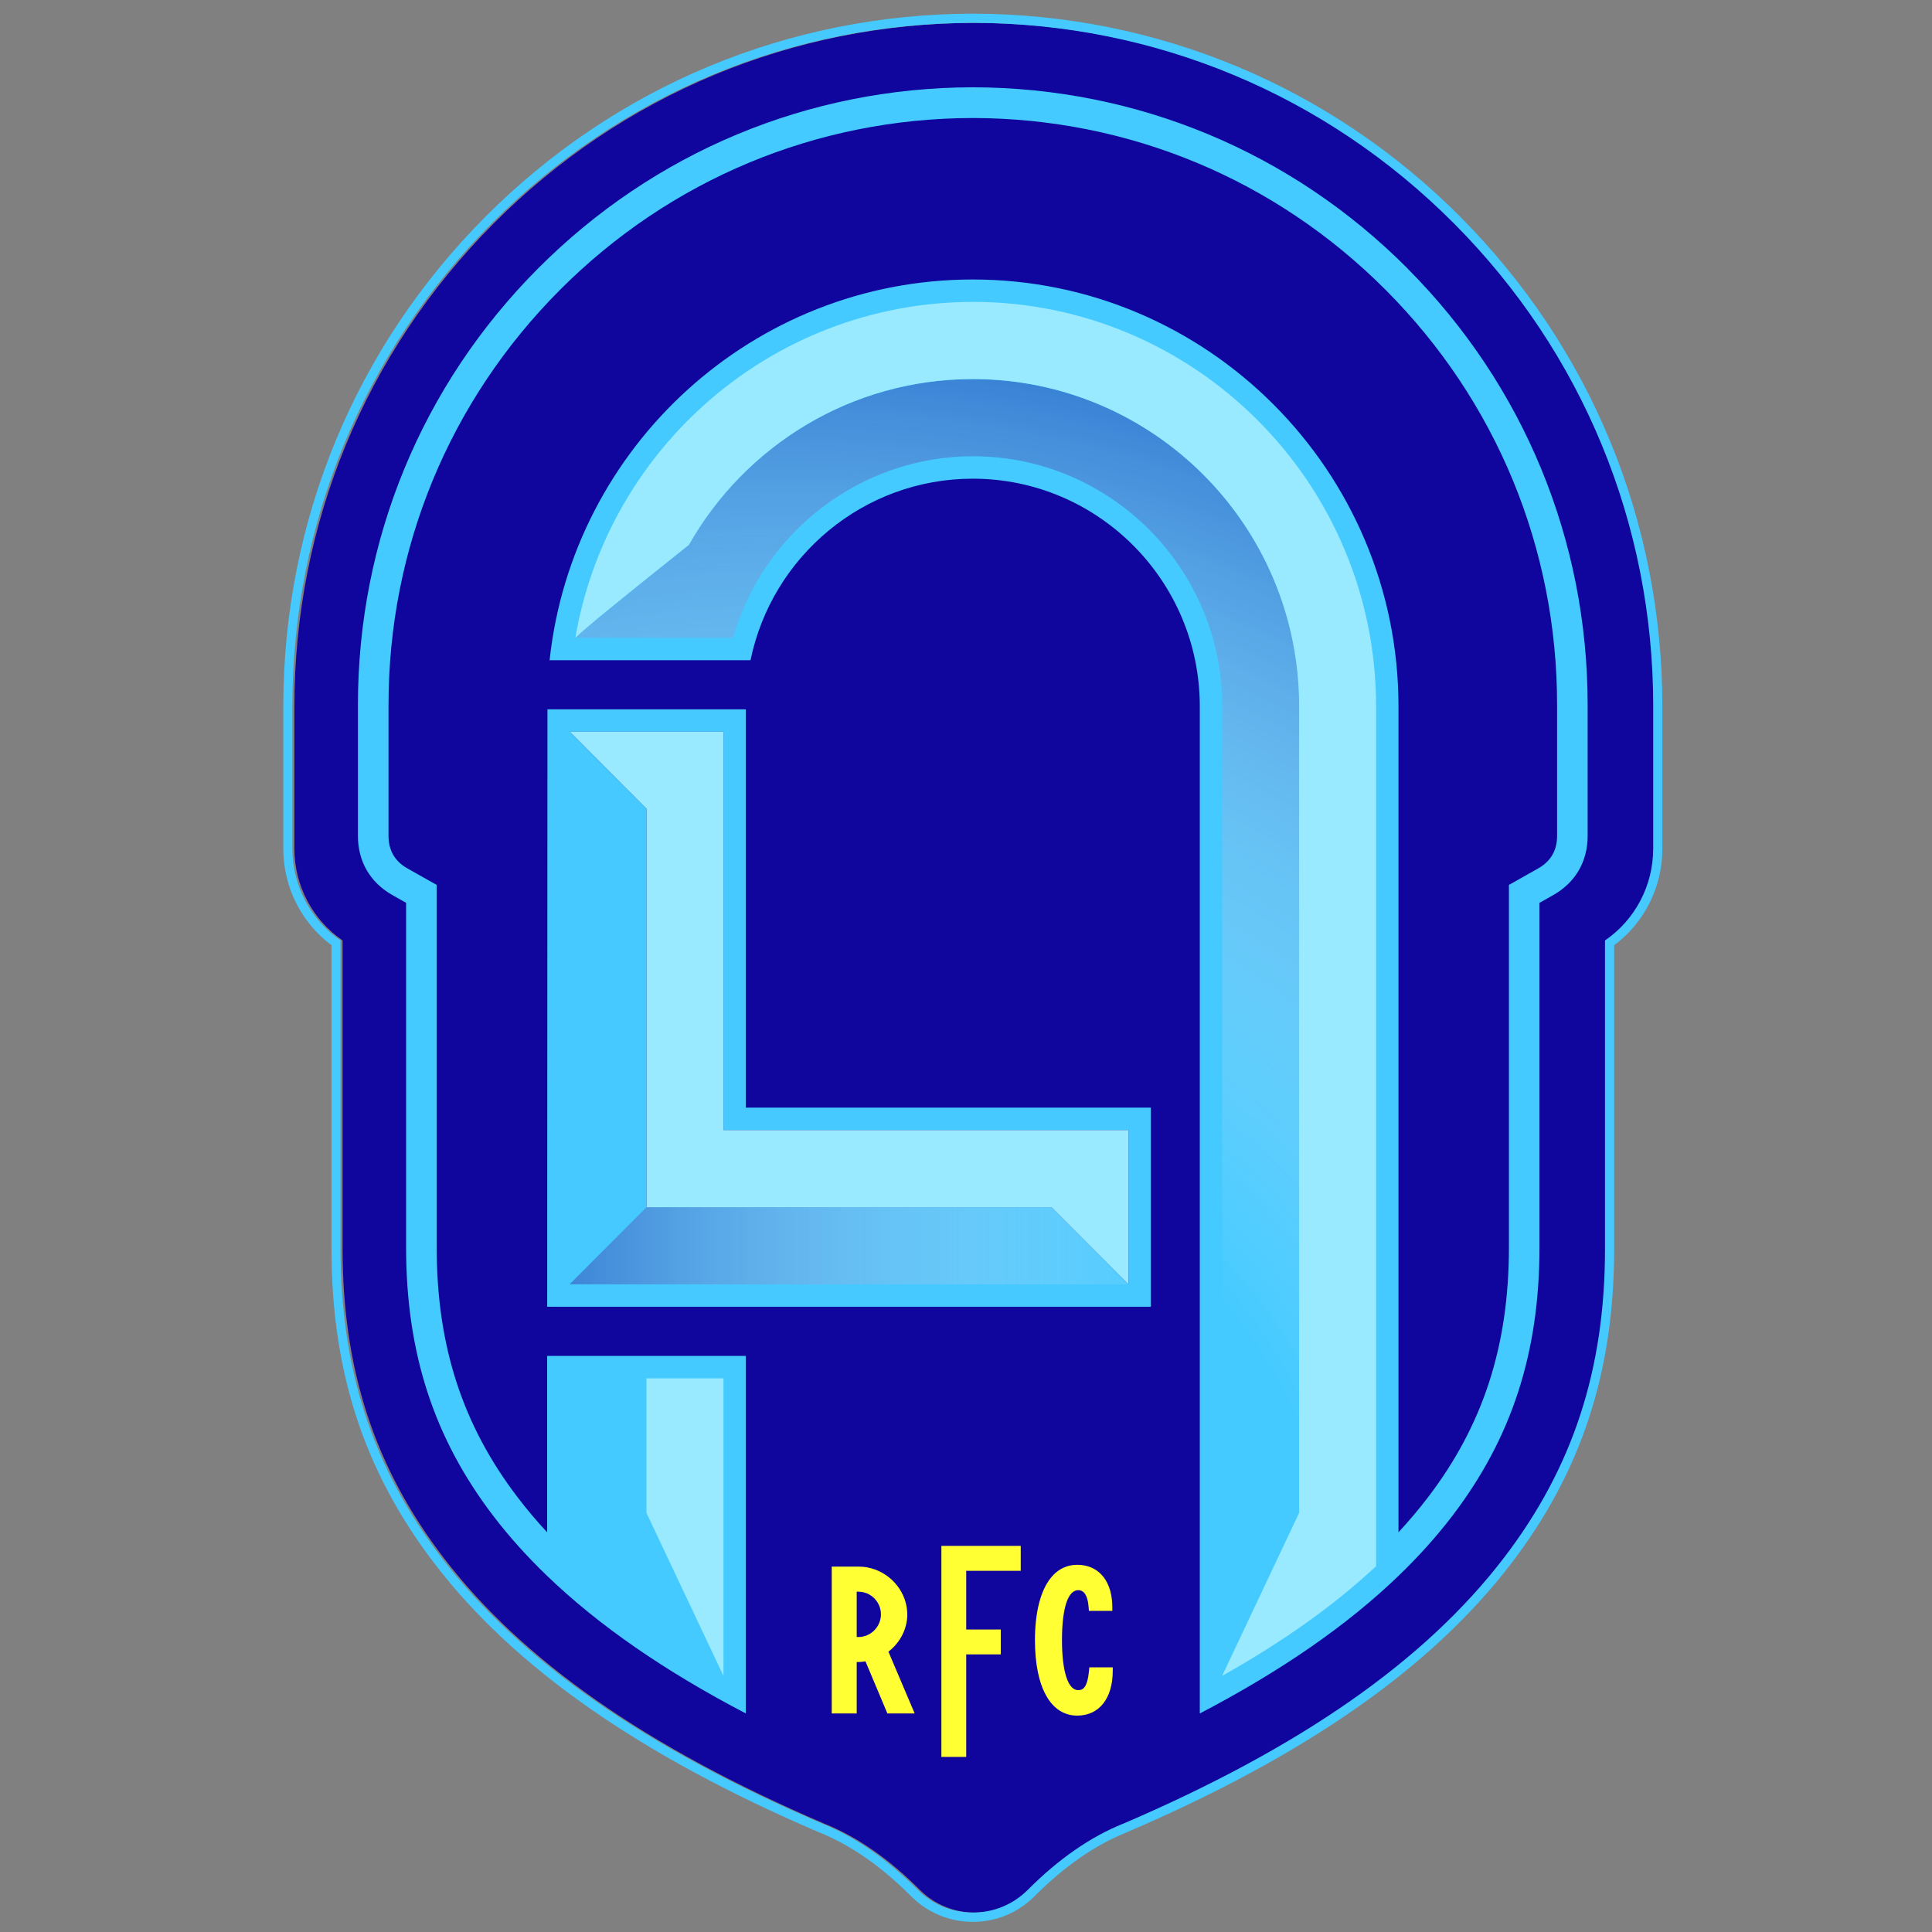 <?xml version="1.0" encoding="UTF-8"?>
<svg xmlns="http://www.w3.org/2000/svg" width="566" height="566" viewBox="0 0 566 566" fill="none">
  <rect x="0" y="0" width="566" height="566" fill="#808080" stroke="none"/>
  <g clip-path="url(#clip0_0_2111)">
    <path d="M484.903 248.673C484.903 259.472 479.557 269.522 470.79 275.512V365.819C470.79 401.186 461.381 429.944 441.201 456.35C418.164 486.474 381.669 511.961 329.619 534.281L329.567 534.308H329.515C320.04 538.131 310.697 544.621 301.734 553.607C297.423 557.929 291.683 560.307 285.577 560.307C279.47 560.307 273.73 557.929 269.419 553.607C260.456 544.621 251.1 538.131 241.638 534.321H241.586L241.534 534.281C189.484 511.961 152.989 486.474 129.952 456.35C109.759 429.944 100.363 401.186 100.363 365.819V275.512C91.596 269.522 86.25 259.458 86.25 248.673V206.908C86.25 153.491 106.98 103.254 144.629 65.457C182.251 27.674 232.295 6.811 285.55 6.693H285.563H285.616H285.642C338.871 6.811 388.902 27.674 426.524 65.457C464.173 103.254 484.903 153.491 484.903 206.908V248.673Z" fill="#10069E"></path>
    <path d="M427.848 63.552C389.781 25.322 339.146 4.171 285.275 4H285.039H284.948C230.972 4.131 180.272 25.283 142.152 63.552C104.006 101.861 83 152.769 83 206.908V248.673C83 259.839 88.255 270.297 97.113 276.905V365.833C97.113 401.816 106.692 431.1 127.253 458.005C150.578 488.51 187.427 514.273 239.909 536.778L239.961 536.804H239.987L240.014 536.83H240.066C249.2 540.522 258.241 546.801 266.943 555.538C271.752 560.372 278.173 563.026 285 563.026C291.827 563.026 298.235 560.372 303.057 555.538C311.759 546.801 320.814 540.522 329.947 536.856H329.986L330.013 536.83H330.039L330.091 536.791C382.573 514.286 419.422 488.524 442.747 458.018C463.308 431.126 472.887 401.829 472.887 365.846V276.918C481.745 270.31 487 259.866 487 248.686V206.922C487 152.782 465.994 101.874 427.848 63.565V63.552ZM484.314 248.673C484.314 259.472 478.967 269.522 470.201 275.512V365.819C470.201 401.186 460.792 429.944 440.611 456.35C417.574 486.474 381.079 511.961 329.03 534.281L328.977 534.308H328.925C319.451 538.131 310.107 544.621 301.144 553.607C296.833 557.929 291.093 560.307 284.987 560.307C278.88 560.307 273.141 557.929 268.83 553.607C259.866 544.621 250.51 538.131 241.049 534.321H240.996L240.944 534.281C188.894 511.961 152.399 486.474 129.362 456.35C109.169 429.944 99.773 401.186 99.773 365.819V275.512C91.007 269.522 85.66 259.458 85.66 248.673V206.908C85.66 153.491 106.391 103.254 144.039 65.457C181.674 27.674 231.719 6.811 284.974 6.693H284.987H285.039H285.066C338.294 6.811 388.326 27.674 425.948 65.457C463.596 103.254 484.327 153.491 484.327 206.908V248.673H484.314Z" fill="#45C9FF"></path>
    <path d="M265.789 472.903C265.789 471.773 265.632 470.67 265.357 469.606C263.798 463.576 258.11 458.951 251.545 458.951H243.67V501.976H250.982V486.908H251.545C252.227 486.908 252.895 486.816 253.55 486.711L259.971 501.976H267.965L260.273 483.873C263.745 481.193 265.803 477.16 265.803 472.916L265.789 472.903ZM251.44 479.577H250.982V466.295H251.44C253.904 466.295 256.053 467.635 257.193 469.619C257.757 470.591 258.084 471.708 258.084 472.916C258.084 476.595 255.096 479.59 251.427 479.59L251.44 479.577Z" fill="#FFFF34"></path>
    <path d="M275.788 514.707H283.061V484.674H293.19V477.383H283.061V460.186H299.035V452.882H275.788V514.707Z" fill="#FFFF34"></path>
    <path d="M319.136 488.432L319.045 489.364C318.547 494.698 317.131 495.145 315.847 495.145C312.886 495.145 311.117 489.667 311.117 480.497C311.117 475.793 311.562 472.115 312.375 469.619C313.187 467.175 314.353 465.861 315.847 465.861C316.45 465.861 318.18 465.875 318.782 469.619C318.848 470.026 318.9 470.46 318.94 470.959L319.005 471.918H325.872V470.893C325.872 470.46 325.859 470.039 325.832 469.632C325.413 462.682 321.574 458.426 315.572 458.426C310.147 458.426 306.268 462.472 304.42 469.632C303.621 472.706 303.202 476.358 303.202 480.51C303.202 494.343 307.827 502.607 315.585 502.607C322.006 502.607 325.99 497.575 325.99 489.483V488.458H319.149L319.136 488.432Z" fill="#FFFF34"></path>
    <path d="M412.385 78.674C378.38 44.516 333.131 25.664 284.987 25.572C236.855 25.664 191.62 44.516 157.602 78.674C123.583 112.831 104.858 158.221 104.858 206.488V244.889C104.858 252.39 108.448 258.552 114.974 262.23L118.971 264.49V365.412C118.971 396.312 127.108 421.338 144.589 444.198C149.176 450.202 154.417 456.021 160.288 461.671C175.332 476.148 194.634 489.522 218.497 501.976V397.231H160.288V448.901C157.196 445.577 154.339 442.188 151.705 438.732C135.482 417.529 127.934 394.223 127.934 365.412V259.248L119.364 254.414C115.682 252.338 113.821 249.132 113.821 244.902V206.501C113.821 160.625 131.629 117.495 163.944 85.032C196.272 52.569 239.254 34.65 284.987 34.571C330.733 34.65 373.728 52.569 406.043 85.032C438.371 117.495 456.166 160.638 456.166 206.501V244.902C456.166 249.132 454.305 252.338 450.623 254.414L442.053 259.248V365.412C442.053 394.236 434.505 417.529 418.282 438.732C415.648 442.188 412.778 445.564 409.699 448.901V206.908C409.699 137.963 353.757 81.879 284.987 81.879C220.764 81.879 167.744 130.79 161.009 193.416H219.873C226.11 163.095 252.921 140.236 284.987 140.236C321.665 140.236 351.49 170.15 351.49 206.908V502.003L351.503 501.976C375.353 489.522 394.655 476.161 409.686 461.684C415.556 456.035 420.785 450.215 425.384 444.211C442.865 421.352 451.003 396.312 451.003 365.425V264.503L455 262.244C461.526 258.565 465.116 252.404 465.116 244.902V206.501C465.116 158.234 446.377 112.844 412.372 78.687L412.385 78.674Z" fill="#45CAFF"></path>
    <path d="M189.392 403.8V443.226L211.945 490.967V403.8H189.392Z" fill="#99EAFF"></path>
    <path d="M337.154 324.489H218.497V207.802H160.38L160.301 382.832H337.154V324.476V324.489ZM330.602 376.264L308.05 353.654H189.392V236.888L166.932 214.371H211.945V331.058H330.602V376.264Z" fill="#45C9FF"></path>
    <path d="M308.05 353.667H189.392L166.853 376.264L330.602 376.277L308.05 353.667Z" fill="url(#paint0_linear_0_2111)"></path>
    <path d="M211.945 214.371H166.932L189.392 236.901V353.667H308.05L330.602 376.277V331.058H211.945V214.371Z" fill="#99EAFF"></path>
    <path d="M285 111.057C249.344 111.057 218.261 130.632 201.828 159.64C201.828 159.64 185.749 172.409 175.974 180.45C173.261 182.749 170.745 184.746 168.557 186.848H214.762C223.607 155.725 252.332 133.667 285.013 133.667C325.295 133.667 358.069 166.524 358.069 206.908V490.967L380.621 443.226V206.908C380.621 153.978 337.81 111.057 285.013 111.057H285Z" fill="url(#paint1_radial_0_2111)"></path>
    <path d="M285 88.448C255.725 88.448 227.604 99.312 205.851 119.032C186.077 136.965 172.999 160.822 168.557 186.834C170.758 184.746 173.261 182.749 175.974 180.436C185.71 172.436 201.684 159.732 201.815 159.627C218.248 130.619 249.344 111.044 284.987 111.044C337.783 111.044 380.595 153.964 380.595 206.895V443.212L358.042 490.954C376.048 480.838 390.881 470.263 403.134 458.833V206.895C403.134 141.576 350.128 88.435 284.974 88.435L285 88.448Z" fill="#99EAFF"></path>
  </g>
  <defs>
    <linearGradient id="paint0_linear_0_2111" x1="98.555" y1="364.966" x2="354.085" y2="364.966" gradientUnits="userSpaceOnUse">
      <stop offset="0.05" stop-color="#0047BB"></stop>
      <stop offset="1" stop-color="white" stop-opacity="0"></stop>
    </linearGradient>
    <radialGradient id="paint1_radial_0_2111" cx="0" cy="0" r="1" gradientUnits="userSpaceOnUse" gradientTransform="translate(230.959 486.816) scale(550.032 551.433)">
      <stop offset="0.3" stop-color="white" stop-opacity="0"></stop>
      <stop offset="0.8" stop-color="#0047BB"></stop>
    </radialGradient>
    <clipPath id="clip0_0_2111">
      <rect width="404" height="559" fill="white" transform="translate(83 4)"></rect>
    </clipPath>
  </defs>
</svg>
